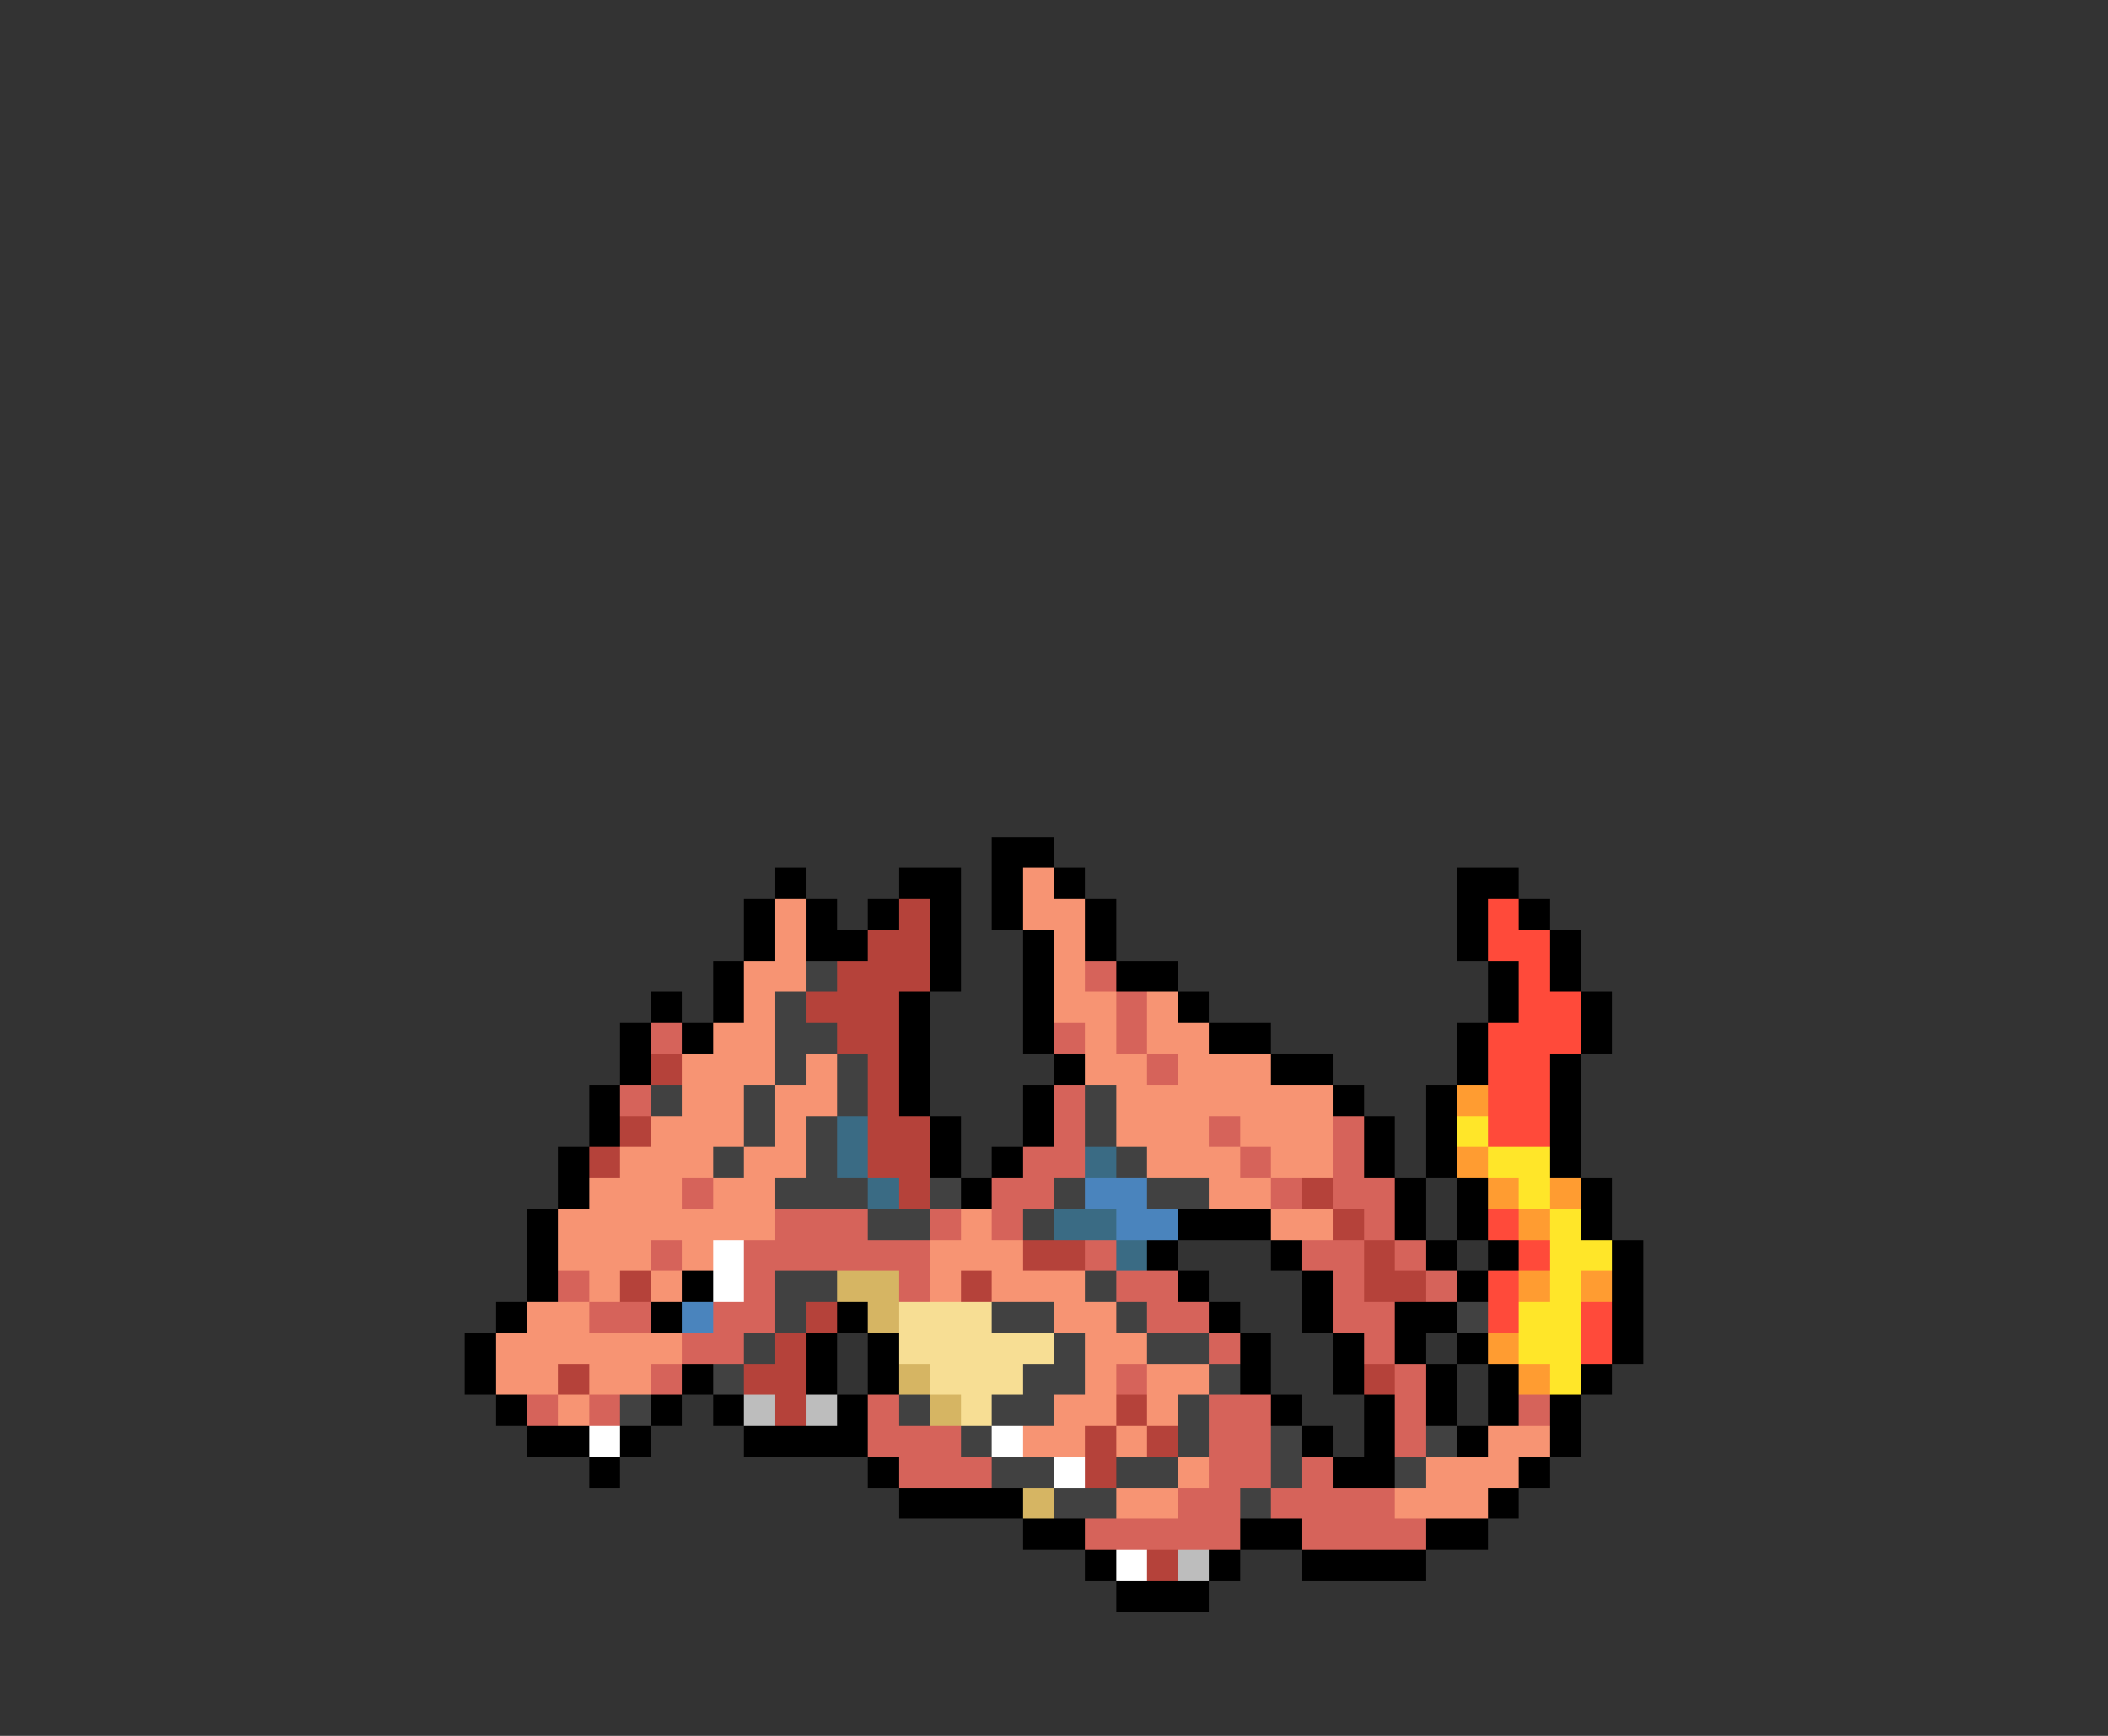 <svg xmlns="http://www.w3.org/2000/svg" viewBox="0 -0.5 68 56" shape-rendering="crispEdges">
<rect x="0" y="-0.5" width="68" height="56" fill="#333333" stroke="none"/>
<path stroke="#000000" d="M32 27h2M25 28h1M29 28h2M32 28h1M34 28h1M47 28h2M24 29h1M26 29h1M28 29h1M30 29h1M32 29h1M35 29h1M47 29h1M49 29h1M24 30h1M26 30h2M30 30h1M33 30h1M35 30h1M47 30h1M50 30h1M23 31h1M30 31h1M33 31h1M36 31h2M48 31h1M50 31h1M21 32h1M23 32h1M29 32h1M33 32h1M38 32h1M48 32h1M51 32h1M20 33h1M22 33h1M29 33h1M33 33h1M39 33h2M47 33h1M51 33h1M20 34h1M29 34h1M34 34h1M41 34h2M47 34h1M50 34h1M19 35h1M29 35h1M33 35h1M43 35h1M46 35h1M50 35h1M19 36h1M30 36h1M33 36h1M44 36h1M46 36h1M50 36h1M18 37h1M30 37h1M32 37h1M44 37h1M46 37h1M50 37h1M18 38h1M31 38h1M45 38h1M47 38h1M51 38h1M17 39h1M38 39h3M45 39h1M47 39h1M51 39h1M17 40h1M37 40h1M41 40h1M46 40h1M48 40h1M52 40h1M17 41h1M22 41h1M38 41h1M42 41h1M47 41h1M52 41h1M16 42h1M21 42h1M27 42h1M39 42h1M42 42h1M45 42h2M52 42h1M15 43h1M26 43h1M28 43h1M40 43h1M43 43h1M45 43h1M47 43h1M52 43h1M15 44h1M22 44h1M26 44h1M28 44h1M40 44h1M43 44h1M46 44h1M48 44h1M51 44h1M16 45h1M21 45h1M23 45h1M27 45h1M41 45h1M44 45h1M46 45h1M48 45h1M50 45h1M17 46h2M20 46h1M24 46h4M42 46h1M44 46h1M47 46h1M50 46h1M19 47h1M28 47h1M43 47h2M49 47h1M29 48h4M48 48h1M33 49h2M40 49h2M46 49h2M35 50h1M39 50h1M42 50h4M36 51h3" />
<path stroke="#f79473" d="M33 28h1M25 29h1M33 29h2M25 30h1M34 30h1M24 31h2M34 31h1M24 32h1M34 32h2M37 32h1M23 33h2M35 33h1M37 33h2M22 34h3M26 34h1M35 34h2M38 34h3M22 35h2M25 35h2M36 35h7M21 36h3M25 36h1M36 36h3M40 36h3M20 37h3M24 37h2M37 37h3M41 37h2M19 38h3M23 38h2M39 38h2M18 39h7M31 39h1M41 39h2M18 40h3M22 40h1M30 40h3M19 41h1M21 41h1M30 41h1M32 41h3M17 42h2M34 42h2M16 43h6M35 43h2M16 44h2M19 44h2M35 44h1M37 44h2M18 45h1M34 45h2M37 45h1M33 46h2M36 46h1M48 46h2M38 47h1M46 47h3M36 48h2M45 48h3" />
<path stroke="#b5423a" d="M29 29h1M28 30h2M27 31h3M26 32h3M27 33h2M21 34h1M28 34h1M28 35h1M20 36h1M28 36h2M19 37h1M28 37h2M29 38h1M42 38h1M43 39h1M33 40h2M44 40h1M20 41h1M31 41h1M44 41h2M26 42h1M25 43h1M18 44h1M24 44h2M44 44h1M25 45h1M36 45h1M35 46h1M37 46h1M35 47h1M37 50h1" />
<path stroke="#ff4a3a" d="M48 29h1M48 30h2M49 31h1M49 32h2M48 33h3M48 34h2M48 35h2M48 36h2M48 39h1M49 40h1M48 41h1M48 42h1M51 42h1M51 43h1" />
<path stroke="#414141" d="M26 31h1M25 32h1M25 33h2M25 34h1M27 34h1M21 35h1M24 35h1M27 35h1M35 35h1M24 36h1M26 36h1M35 36h1M23 37h1M26 37h1M36 37h1M25 38h3M30 38h1M34 38h1M37 38h2M28 39h2M33 39h1M25 41h2M35 41h1M25 42h1M32 42h2M36 42h1M47 42h1M24 43h1M34 43h1M37 43h2M23 44h1M33 44h2M39 44h1M20 45h1M29 45h1M32 45h2M38 45h1M31 46h1M38 46h1M41 46h1M46 46h1M32 47h2M36 47h2M41 47h1M45 47h1M34 48h2M40 48h1" />
<path stroke="#d6635a" d="M35 31h1M36 32h1M21 33h1M34 33h1M36 33h1M37 34h1M20 35h1M34 35h1M34 36h1M39 36h1M43 36h1M33 37h2M40 37h1M43 37h1M22 38h1M32 38h2M41 38h1M43 38h2M25 39h3M30 39h1M32 39h1M44 39h1M21 40h1M24 40h6M35 40h1M42 40h2M45 40h1M18 41h1M24 41h1M29 41h1M36 41h2M43 41h1M46 41h1M19 42h2M23 42h2M37 42h2M43 42h2M22 43h2M39 43h1M44 43h1M21 44h1M36 44h1M45 44h1M17 45h1M19 45h1M28 45h1M39 45h2M45 45h1M49 45h1M28 46h3M39 46h2M45 46h1M29 47h3M39 47h2M42 47h1M38 48h2M41 48h4M35 49h5M42 49h4" />
<path stroke="#ff9c31" d="M47 35h1M47 37h1M48 38h1M50 38h1M49 39h1M49 41h1M51 41h1M48 43h1M49 44h1" />
<path stroke="#3a6b84" d="M27 36h1M27 37h1M35 37h1M28 38h1M34 39h2M36 40h1" />
<path stroke="#ffe629" d="M47 36h1M48 37h2M49 38h1M50 39h1M50 40h2M50 41h1M49 42h2M49 43h2M50 44h1" />
<path stroke="#4a84bd" d="M35 38h2M36 39h2M22 42h1" />
<path stroke="#ffffff" d="M23 40h1M23 41h1M19 46h1M32 46h1M34 47h1M36 50h1" />
<path stroke="#d6b563" d="M27 41h2M28 42h1M29 44h1M30 45h1M33 48h1" />
<path stroke="#f7de94" d="M29 42h3M29 43h5M30 44h3M31 45h1" />
<path stroke="#bdbdbd" d="M24 45h1M26 45h1M38 50h1" />
</svg>